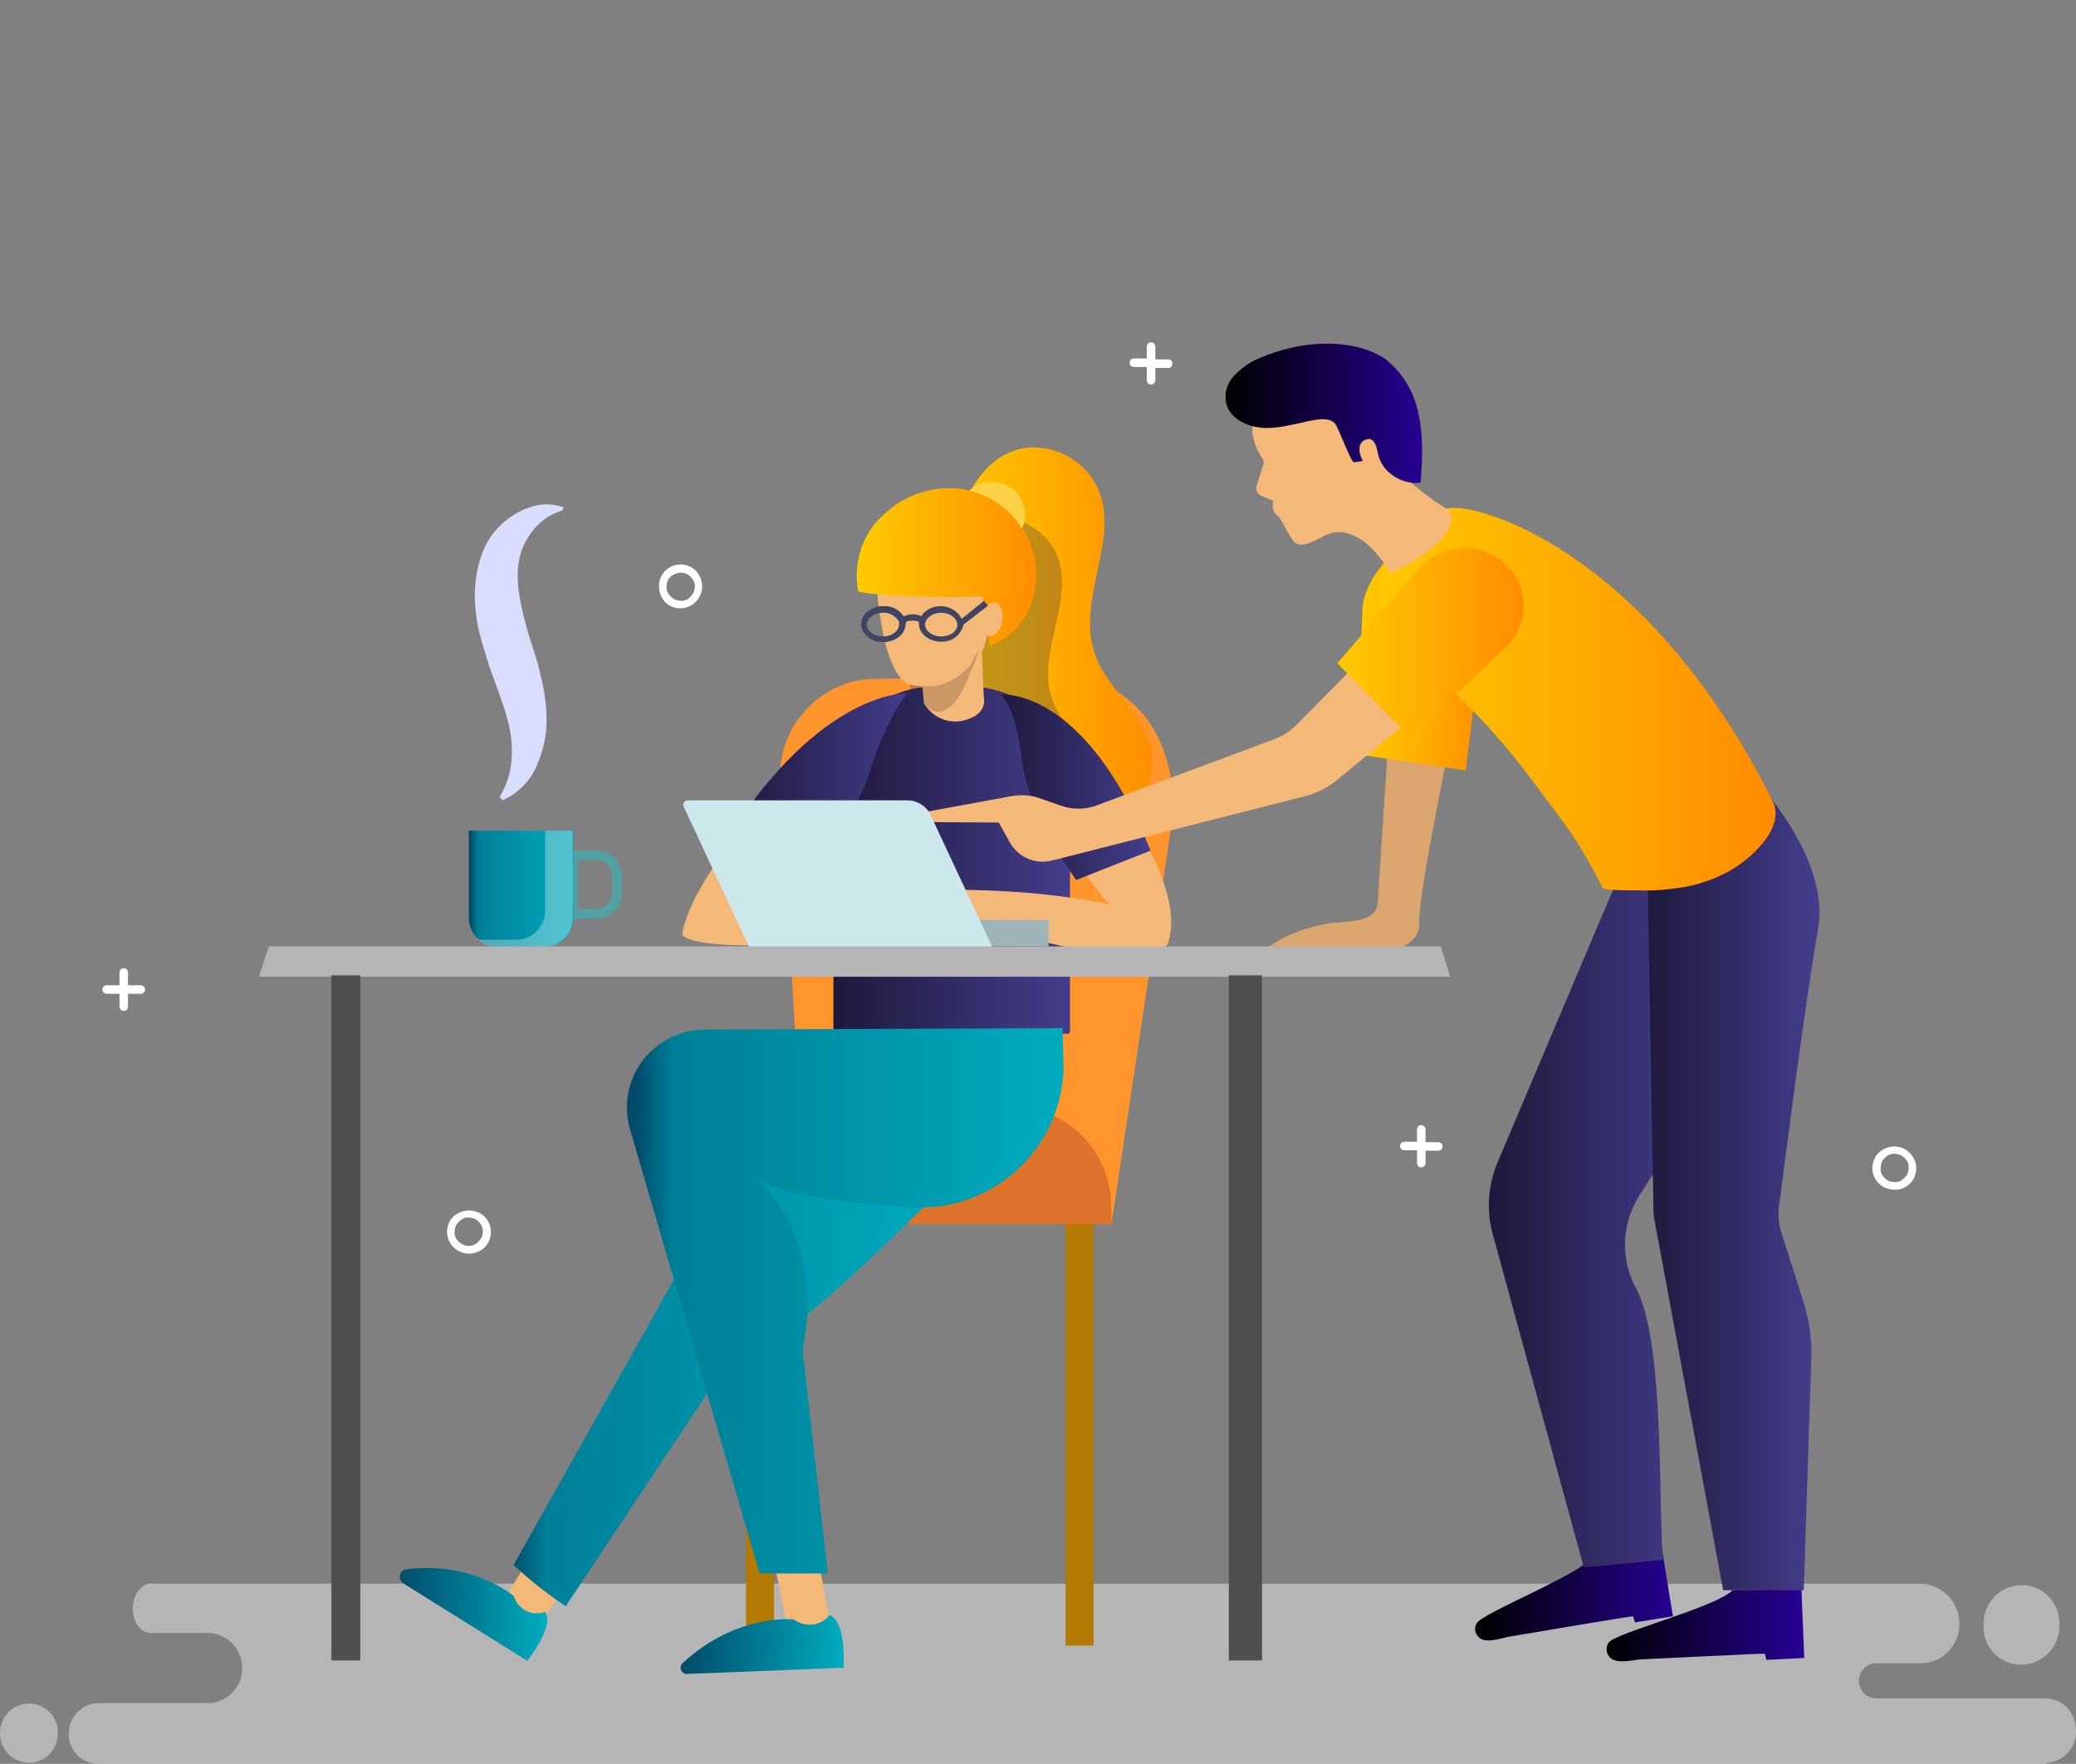 <?xml version="1.0" encoding="utf-8"?>
<!-- Generator: Adobe Illustrator 24.0.2, SVG Export Plug-In . SVG Version: 6.00 Build 0)  -->
<svg version="1.1" id="Grupo_59" xmlns="http://www.w3.org/2000/svg" xmlns:xlink="http://www.w3.org/1999/xlink" x="0px" y="0px"
	 viewBox="0 0 437.9 372" style="enable-background:new 0 0 437.9 372;" xml:space="preserve">
<rect x="0" y="0" width="437.9" height="372" fill="#808080" stroke="none"/>
<style type="text/css">
	.st0{opacity:0.42;fill-rule:evenodd;clip-rule:evenodd;fill:#FFFFFF;enable-background:new    ;}
	.st1{fill-rule:evenodd;clip-rule:evenodd;fill:#FFFFFF;}
	.st2{fill:none;stroke:#707070;stroke-width:2;stroke-linecap:round;stroke-linejoin:round;stroke-miterlimit:10;}
	.st3{fill:#51A0A3;}
	.st4{fill:#DADEFE;}
	.st5{fill:url(#Caminho_106_1_);}
	.st6{opacity:0.4;fill:#CCE8EC;enable-background:new    ;}
	.st7{fill:#B57A04;}
	.st8{fill:#FF952C;}
	.st9{fill:#DD722A;}
	.st10{fill:url(#Caminho_110_1_);}
	.st11{opacity:0.3;fill:#34364D;enable-background:new    ;}
	.st12{fill:url(#Caminho_112_1_);}
	.st13{fill:#F4B979;}
	.st14{fill:url(#Caminho_114_1_);}
	.st15{fill:url(#Caminho_116_1_);}
	.st16{fill:#9FB4B8;}
	.st17{fill:url(#Caminho_117_1_);}
	.st18{fill:url(#Caminho_118_1_);}
	.st19{fill:#DBA66D;}
	.st20{fill:url(#Caminho_120_1_);}
	.st21{fill:url(#Caminho_121_1_);}
	.st22{fill:url(#Caminho_122_1_);}
	.st23{fill:url(#Caminho_123_1_);}
	.st24{fill:url(#Caminho_126_1_);}
	.st25{fill:url(#Caminho_127_1_);}
	.st26{fill:#CCE8EC;}
	.st27{fill:#B5B5B5;}
	.st28{fill:url(#Caminho_132_1_);}
	.st29{fill:#414460;}
	.st30{fill:#C99864;}
	.st31{fill:#FDD247;}
	.st32{fill:#4F4F4F;}
	.st33{fill:url(#Caminho_138_1_);}
	.st34{fill:url(#Caminho_139_1_);}
	.st35{fill:url(#Caminho_141_1_);}
	.st36{fill:url(#Caminho_142_1_);}
</style>
<path id="Caminho_96" class="st0" d="M431.4,372H20.7c-3.5,0-6.3-2.9-6.2-6.4l0,0l0,0c0-3.5,2.8-6.3,6.2-6.4h23.1
	c4,0,7.3-3.3,7.3-7.3c0,0,0,0,0-0.1l0,0c0-3.8-2.9-7-6.7-7.4H31.8c-2.2,0-3.8-2.4-3.8-5.2l0,0c0-2.8,1.8-5.2,3.8-5.2H405
	c4.6,0.1,8.3,3.8,8.3,8.4l0,0c0.1,4.6-3.6,8.4-8.2,8.4H405h-9.3c-2,0-3.6,1.7-3.6,3.7l0,0c0,2,1.6,3.7,3.6,3.7h35.7
	c3.6,0,6.5,3,6.5,6.7l0,0c0.2,3.6-2.6,6.7-6.2,6.9C431.6,372,431.5,372,431.4,372L431.4,372z M6.1,359.3L6.1,359.3
	c-3.4,0-6.1,2.8-6.1,6.2l0,0v0.1c0,3.4,2.7,6.1,6.1,6.2l0,0c3.4,0,6.1-2.8,6.1-6.2l0,0v-0.1c0.1-3.3-2.5-6.1-5.9-6.2
	C6.2,359.3,6.1,359.3,6.1,359.3z M426.4,351.1c4.5-0.1,8-3.7,8-8.1v-0.6c0-4.5-3.5-8.1-8-8.1l0,0c-4.5,0.1-8,3.7-8,8.1v0.6
	c-0.1,4.4,3.4,8.1,7.9,8.1C426.3,351.1,426.3,351.1,426.4,351.1z"/>
<path id="Caminho_97" class="st1" d="M98.9,255.3c1.2,0,2.4,0.4,3.3,1.3l0,0c1.8,1.8,1.8,4.7,0,6.5l0,0c-0.9,0.8-2,1.3-3.3,1.3
	c-2.5,0-4.6-2.1-4.6-4.6c0-1.2,0.5-2.4,1.3-3.2C96.5,255.8,97.7,255.3,98.9,255.3z M101,257.7c-0.5-0.6-1.3-0.9-2.1-0.9
	c-0.8-0.1-1.6,0.3-2.1,0.9c-0.6,0.5-0.9,1.3-0.9,2.1c-0.1,0.8,0.3,1.6,0.9,2.1c1.1,1.1,2.9,1.2,4,0.1l0.1-0.1l0,0
	C102.1,260.8,102.2,258.9,101,257.7C101,257.8,101,257.7,101,257.7L101,257.7z"/>
<path id="Caminho_98" class="st1" d="M25.2,205.1c0-0.5,0.4-0.9,0.9-0.9s0.9,0.4,0.9,0.9l0,0v2.7h2.7c0.5,0,0.9,0.4,0.9,0.9
	s-0.4,0.9-0.9,0.9H27v2.7c0,0.5-0.4,0.9-0.9,0.9s-0.9-0.4-0.9-0.9v-2.7h-2.7c-0.5,0-0.9-0.4-0.9-0.9s0.4-0.9,0.9-0.9l0,0h2.7V205.1z
	"/>
<path id="Caminho_99" class="st1" d="M139,123.7c0-1.2,0.4-2.4,1.3-3.3l0,0c1.8-1.8,4.7-1.8,6.5,0l0,0c0.8,0.9,1.3,2,1.3,3.3
	c0,2.5-2.1,4.6-4.6,4.6c-1.2,0-2.4-0.5-3.2-1.3C139.5,126.1,139,124.9,139,123.7z M141.5,121.6c-0.6,0.5-0.9,1.3-0.9,2.1
	c-0.1,0.8,0.3,1.6,0.9,2.1c0.5,0.6,1.3,0.9,2.1,0.9c0.8,0.1,1.6-0.3,2.1-0.9c1.1-1.1,1.2-2.9,0.1-4l-0.1-0.1l0,0
	C144.6,120.5,142.8,120.5,141.5,121.6C141.6,121.6,141.6,121.6,141.5,121.6L141.5,121.6z"/>
<path id="Caminho_100" class="st1" d="M239.2,77.4c-0.5,0-0.9-0.3-0.9-0.8c0,0,0,0,0-0.1c0-0.5,0.3-0.9,0.8-0.9c0,0,0,0,0.1,0h2.7
	v-2.5c0-0.5,0.4-0.9,0.9-0.9s0.9,0.4,0.9,0.9v2.7h2.7c0.5,0,0.9,0.3,0.9,0.8c0,0,0,0,0,0.1c0,0.5-0.3,0.9-0.8,0.9c0,0,0,0-0.1,0
	h-2.7v2.6c0,0.5-0.4,0.9-0.9,0.9s-0.9-0.4-0.9-0.9v-2.8H239.2z"/>
<path id="Caminho_101" class="st1" d="M399.6,250.9c-1.2,0-2.4-0.4-3.3-1.3l0,0c-1.8-1.8-1.8-4.7,0-6.5l0,0c0.9-0.8,2-1.3,3.3-1.3
	c2.5,0,4.6,2.1,4.6,4.6c0,1.2-0.5,2.4-1.3,3.2C402,250.5,400.8,251,399.6,250.9z M397.5,248.4c0.5,0.6,1.3,0.9,2.1,0.9
	c0.8,0.1,1.6-0.3,2.1-0.9c0.6-0.5,0.9-1.3,0.9-2.1c0.1-0.8-0.3-1.6-0.9-2.1c-1.1-1.1-2.9-1.2-4-0.1l-0.1,0.1l0,0
	c-0.6,0.5-0.9,1.3-0.9,2.1C396.6,247.1,396.9,247.9,397.5,248.4L397.5,248.4z"/>
<path id="Caminho_102" class="st1" d="M300.7,245.3c0,0.5-0.4,0.9-0.9,0.9s-0.9-0.4-0.9-0.9l0,0v-2.7h-2.7c-0.5,0-0.9-0.4-0.9-0.9
	s0.4-0.9,0.9-0.9h2.7v-2.6c0-0.5,0.4-0.9,0.9-0.9s0.9,0.4,0.9,0.9v2.7h2.7c0.5,0,0.9,0.4,0.9,0.9s-0.4,0.9-0.9,0.9h-2.7V245.3z"/>
<path id="Caminho_103" class="st2" d="M301.1,118.2"/>
<g id="Grupo_47" transform="translate(98.895 34.199)">
	<g id="Grupo_45" transform="translate(20.874 72.987)">
		<path id="Caminho_104" class="st3" d="M6.1,86.6H0V72.2h6.1c2.9,0,5.3,2.4,5.3,5.3l0,0v3.7C11.4,84.2,9,86.5,6.1,86.6z M2.1,84.5
			h4c1.8,0,3.2-1.5,3.3-3.3v-3.7c0-1.8-1.5-3.2-3.3-3.3h-4C2.1,74.2,2.1,84.5,2.1,84.5z"/>
	</g>
	<g id="Grupo_46" transform="translate(1.298)">
		<path id="Caminho_105" class="st4" d="M18.4,73.5c-2.6,0.7-4.9,2.4-6.5,4.6c-1.4,1.9-2.4,4.1-2.7,6.5c-0.7,4.6,0.6,9.6,2.1,15
			c0.4,1.3,0.9,2.7,1.3,4.1c0.5,1.5,0.9,2.9,1.2,4.4c0.8,3.1,1.3,6.4,1.3,9.6c0,3.4-0.8,6.8-2.2,9.9s-4,5.6-7.1,7l-0.6-0.7
			c1.4-2.3,2.3-5,2.5-7.7c0.2-2.6,0-5.2-0.6-7.7c-1.2-5-3.6-10.1-5.3-16.1c-0.4-1.5-0.9-3.1-1.2-4.6c-0.3-1.6-0.5-3.2-0.6-4.9
			c-0.2-3.5,0.3-7.1,1.5-10.4c1.3-3.5,3.8-6.4,7-8.3c1.5-0.9,3.3-1.6,5-1.9c1.7-0.3,3.5-0.1,5.2,0.5L18.4,73.5z"/>
	</g>
	
		<linearGradient id="Caminho_106_1_" gradientUnits="userSpaceOnUse" x1="-1610.242" y1="69.83" x2="-1609.248" y2="69.83" gradientTransform="matrix(21.911 0 0 24.428 35282.25 -1552.556)">
		<stop  offset="0" style="stop-color:#004B6A"/>
		<stop  offset="8.700000e-02" style="stop-color:#008098"/>
		<stop  offset="1" style="stop-color:#00ACBF"/>
	</linearGradient>
	<path id="Caminho_106" class="st5" d="M16.1,141H0v18.4c0,3.3,2.7,6,6,6.1h0.1h9.8c3.3,0,6.1-2.7,6.1-6.1V141H16.1z"/>
	<path id="Caminho_107" class="st6" d="M16.1,141v16.9c0,3.3-2.7,6.1-6.1,6.1H2c1.1,1,2.5,1.5,4,1.5h9.8c3.3,0,6.1-2.7,6.1-6.1V141
		H16.1z"/>
</g>
<g id="Grupo_48" transform="translate(153.375 70.47)">
	<rect id="Retângulo_23" x="71.4" y="184.7" class="st7" width="5.9" height="91.9"/>
	<path id="Caminho_108" class="st8" d="M81.1,187.5l-64.4-0.9l-5.5-92.4c-0.6-11.2,8-20.9,19.3-21.5c0.5,0,0.9,0,1.4,0l38.3-0.5
		c16.9,0,25.8,15.5,23.4,32.1L81.1,187.5z"/>
	<path id="Caminho_109" class="st9" d="M81.1,187.7H0v-3.8c0-11.6,9.4-21,21-21l0,0h39c11.6,0,21,9.4,21,21l0,0L81.1,187.7
		L81.1,187.7z"/>
	<rect id="Retângulo_24" x="4" y="184.7" class="st7" width="5.9" height="91.9"/>
</g>
<g id="Grupo_49" transform="translate(191.214 22.171)">
	
		<linearGradient id="Caminho_110_1_" gradientUnits="userSpaceOnUse" x1="-1828.807" y1="46.803" x2="-1827.806" y2="46.803" gradientTransform="matrix(44.016 0 0 79.025 80504.945 -3586.898)">
		<stop  offset="0" style="stop-color:#FFCA00"/>
		<stop  offset="1" style="stop-color:#FF8D00"/>
	</linearGradient>
	<path id="Caminho_110" class="st10" d="M26,72.2c6.1-0.3,11.8,3.1,14.4,8.7c4.6,10.5-4.3,22.9-0.9,34.1c1.3,4.6,4.7,8.3,7.6,12.1
		c2.9,3.8,5.3,8.4,4.7,13.2c-0.6,5-4.9,9.3-9.9,10.5c-5.1,1-10.4,0-14.7-3c-4.3-2.8-7.6-7-10.2-11.4c-9.2-15.2-13.5-39.9-3.2-55.6
		C16.6,76.2,20.3,72.7,26,72.2z"/>
	<path id="Caminho_111" class="st11" d="M17.7,86.6c5.8-0.3,11.5,3,13.8,7.8c4.4,9.5-4.1,20.7-0.9,30.5c1.3,4.1,4.4,7.4,7.3,11
		c2.7,3.4,5.2,7.6,4.6,11.8c-0.6,4.6-4.7,8.3-9.6,9.5c-4.7,1.2-10.1-0.1-14.1-2.7c-4-2.7-7.4-6.2-9.9-10.2C0,130.7-4,108.3,5.8,94.1
		C8.8,90.1,12.2,86.9,17.7,86.6z"/>
</g>
<linearGradient id="Caminho_112_1_" gradientUnits="userSpaceOnUse" x1="-1450.336" y1="47.61" x2="-1449.336" y2="47.61" gradientTransform="matrix(49.892 0 0 73.287 72536.039 -3307.742)">
	<stop  offset="0" style="stop-color:#1E193B"/>
	<stop  offset="1" style="stop-color:#443D8C"/>
</linearGradient>
<path id="Caminho_112" class="st12" d="M225,218h-48.6c-0.3,0-0.6-0.3-0.6-0.6v-51.3c0-11.8,9.5-21.3,21.3-21.3h7.3
	c11.8,0,21.3,9.5,21.3,21.3v51.4C225.7,217.8,225.4,218.1,225,218z"/>
<path id="Caminho_113" class="st13" d="M232.3,164.3c0,0,18.1,21,14.2,34.2c0,0,0,6.8-28.1-0.3l-23.7-3.8l-1-6.7
	c5.8-0.1,12-0.1,18.8,0.3c7.2,0.4,14.4,1.3,21.5,2.7c-1.8-1.9-3.4-4.1-5.2-6.5c-2.8-3.8-5.9-8.6-7.3-12.7L232.3,164.3z"/>
<linearGradient id="Caminho_114_1_" gradientUnits="userSpaceOnUse" x1="-1433.287" y1="57.319" x2="-1432.285" y2="57.319" gradientTransform="matrix(31.682 0 0 39.107 45620.328 -2075.544)">
	<stop  offset="0" style="stop-color:#1E193B"/>
	<stop  offset="1" style="stop-color:#443D8C"/>
</linearGradient>
<path id="Caminho_114" class="st14" d="M211,146.5c0,0,17.5-2.1,31.7,32.9l-15.7,6.2c0,0-10.1-13.6-11.5-25.6
	C214.1,148.1,211,146.5,211,146.5z"/>
<g id="Grupo_50" transform="translate(143.9 74.02)">
	<path id="Caminho_115" class="st13" d="M22.2,90c0,0-20.1,20.1-22.2,33c0,0,0.3,3.8,29.2,1.8H54l1.9-5c-5.6-1.2-11.8-2.4-18.5-3.1
		c-7.2-0.8-14.4-1.2-21.6-1.2c2.2-1.7,4.3-3.5,6.2-5.5c3.4-3.3,7.3-7.4,9.3-11.3L22.2,90z"/>
	
		<linearGradient id="Caminho_116_1_" gradientUnits="userSpaceOnUse" x1="-1729.057" y1="56.943" x2="-1728.055" y2="56.943" gradientTransform="matrix(38.2 0 0 39.828 66059.281 -2175.797)">
		<stop  offset="0" style="stop-color:#1E193B"/>
		<stop  offset="1" style="stop-color:#443D8C"/>
	</linearGradient>
	<path id="Caminho_116" class="st15" d="M47.5,72.2c0,0-18.1-0.9-38.2,30.9l14.4,8.9c0,0,12.3-11.7,15.8-23.1
		C43.1,77.2,47.5,72.2,47.5,72.2z"/>
</g>
<rect id="Retângulo_25" x="158.6" y="194" class="st16" width="62.6" height="5.6"/>
<g id="Grupo_51" transform="translate(194.976 0.28)">
	
		<linearGradient id="Caminho_117_1_" gradientUnits="userSpaceOnUse" x1="-1834.353" y1="89.138" x2="-1833.353" y2="89.138" gradientTransform="matrix(41.575 0 0 15.466 76407.141 -1036.288)">
		<stop  offset="0" style="stop-color:#000000"/>
		<stop  offset="1" style="stop-color:#280094"/>
	</linearGradient>
	<path id="Caminho_117" class="st17" d="M170.5,335.1c-3.7,3.7-24.9,9-26.2,11.1c-0.5,0.8-0.5,1.7-0.1,2.5c1,2.2,4.9,1.2,6.7,1
		c2.2-0.1,26.4-1.3,26.4-1.2l0.3,1.3l8-0.4l-0.6-14.8C185.1,334.7,178.8,335,170.5,335.1z"/>
	
		<linearGradient id="Caminho_118_1_" gradientUnits="userSpaceOnUse" x1="-1834.52" y1="77.747" x2="-1833.526" y2="77.747" gradientTransform="matrix(41.769 0 0 19.739 76742.992 -1198.867)">
		<stop  offset="0" style="stop-color:#000000"/>
		<stop  offset="1" style="stop-color:#280094"/>
	</linearGradient>
	<path id="Caminho_118" class="st18" d="M141.2,328c-3.3,4-23.7,12-24.7,14.1c-0.5,0.8-0.4,1.8,0.1,2.5c1.3,2.1,5,0.6,6.8,0.3
		c2.2-0.4,26.1-4.4,26.1-4.3l0.4,1.3l8-1.3l-2.4-14.7C155.4,326,149.4,327,141.2,328z"/>
	<path id="Caminho_119" class="st19" d="M98.3,149.6c0,0-2.7,40.6-2.7,40.7c-0.3,4.1-6.8,3.7-9.8,4.1c-4.4,0.7-10.2,2.4-13.8,5.6
		c1.2,0.7,3.7,0.4,5.2,0.4c1.9,0.1,3.7,0.1,5.6,0.3c3.8,0.1,7.7,0.1,11.5,0.4c0,0,10.4-0.6,10.1-6.8s7.6-43.4,7.6-43.4L98.3,149.6z"
		/>
	
		<linearGradient id="Caminho_120_1_" gradientUnits="userSpaceOnUse" x1="-1815.671" y1="52.406" x2="-1814.669" y2="52.406" gradientTransform="matrix(27.264 0 0 51.189 49594.301 -2545.931)">
		<stop  offset="0" style="stop-color:#FFCA00"/>
		<stop  offset="1" style="stop-color:#FF8D00"/>
	</linearGradient>
	<path id="Caminho_120" class="st20" d="M91.3,158.8l22.9,3.4l3.9-31.5c0.9-6.8,1.2-17.8-5.6-19.1c-0.1,0-1.5-0.4-1.6-0.4
		c-7.7-1.3-18.4,9.6-18.5,17.2L91.3,158.8z"/>
	
		<linearGradient id="Caminho_121_1_" gradientUnits="userSpaceOnUse" x1="-1835.778" y1="41.994" x2="-1834.777" y2="41.994" gradientTransform="matrix(43.306 0 0 148.193 79619.664 -5967.062)">
		<stop  offset="0" style="stop-color:#1E193B"/>
		<stop  offset="1" style="stop-color:#443D8C"/>
	</linearGradient>
	<path id="Caminho_121" class="st21" d="M147.5,182.1l-26.6,62.8c-2,4.8-2.4,10.1-1,15.1l19.2,70.3l16.7-1.6c-1-11,0.4-46-5.6-57.1
		c-3.3-6-3.2-13.3,0.3-19.2l7.6-12l4.3-57.7L147.5,182.1z"/>
	
		<linearGradient id="Caminho_122_1_" gradientUnits="userSpaceOnUse" x1="-1829.166" y1="41.125" x2="-1828.165" y2="41.125" gradientTransform="matrix(36.287 0 0 176.029 66526.844 -6992.136)">
		<stop  offset="0" style="stop-color:#1E193B"/>
		<stop  offset="1" style="stop-color:#443D8C"/>
	</linearGradient>
	<path id="Caminho_122" class="st22" d="M174.4,169.9l-4-10.8c0,0,21.2,19.1,18.1,36.7c-2.7,15.2-7.1,49.7-8.3,58.9
		c-0.1,1.5,0,3,0.4,4.4l4.9,15.4c1.1,3.6,1.7,7.4,1.6,11.3l-1.6,49.3h-17l-14.4-77.6c-0.2-0.9-0.3-1.8-0.3-2.7l-1.3-73.7
		L174.4,169.9z"/>
	
		<linearGradient id="Caminho_123_1_" gradientUnits="userSpaceOnUse" x1="-1852.24" y1="46.583" x2="-1851.24" y2="46.583" gradientTransform="matrix(83.559 0 0 80.75 154866.5 -3614.383)">
		<stop  offset="0" style="stop-color:#FFCA00"/>
		<stop  offset="1" style="stop-color:#FF8D00"/>
	</linearGradient>
	<path id="Caminho_123" class="st23" d="M115.5,107.3c12.6,2.8,41.2,17,63.4,61.3c3,5.9-5.2,12.9-9.8,15.2c-3.6,1.9-7.6,3-11.7,3.4
		c-2.3,0.3-4.6,0.4-7,0.3c-1,0-7,0.1-7.4-0.6c-1.9-3.9-4.1-7.7-6.5-11.4c-2.7-3.8-5.9-8-9.8-13.2c-7.7-10-16.7-19-26.8-26.7
		c-2.4-3-3.8-6.6-4-10.4c-0.1-3.8,1-8.4,5-13.5C104.2,107.6,110.1,106,115.5,107.3z"/>
	<path id="Caminho_124" class="st13" d="M101.9,128.9l-23.4,23.7c-1.4,1.4-3,2.4-4.9,3.1l-37.3,13.9c-2.4,0.9-5.1,0.9-7.6,0
		l-4.6-1.6c-1.8-0.6-3.6-0.7-5.5-0.4L0,171l0.3,2.1l15.4,0.1l2.4,4.3c1.8,3.1,5.4,4.6,8.9,3.7l53.1-13.5c2.6-0.6,5-1.9,7.1-3.6
		l26.1-21.5L101.9,128.9z"/>
	<path id="Caminho_125" class="st13" d="M71.4,98c0.3-0.6,0.2-1.4-0.3-1.9c-1.6-2.4-5-9.5,4.6-16.4c0,0,17.2-10.8,24.9,6.2
		c2.2,4.9,1.6,9.2-0.3,12.4c-0.7,1.5,8.7,8.3,9.9,8.7c1.3,0.4,3.8,6.2-11.8,13.6c-0.6-1-0.9-1.2-1.9-2.7c-3.4-4.7-7.7-7-11.4-5.5
		c-1.8,0.7-4.9,3-6.7,1.9c-1-0.4-3.1-5.2-3.7-5.6l-0.3-0.3c-0.6-0.5-0.9-1.2-0.9-1.9v-1.2l-2.4-1c-0.9-0.4-1.3-1.3-1-2.2L71.4,98z"
		/>
	
		<linearGradient id="Caminho_126_1_" gradientUnits="userSpaceOnUse" x1="-1834.228" y1="64.191" x2="-1833.23" y2="64.191" gradientTransform="matrix(41.432 0 0 29.404 76059.93 -1800.543)">
		<stop  offset="0" style="stop-color:#000000"/>
		<stop  offset="1" style="stop-color:#280094"/>
	</linearGradient>
	<path id="Caminho_126" class="st24" d="M90.6,97.2c0.6-0.1,1.3-0.1,1.9-0.3c-0.5-0.8-0.8-1.8-0.7-2.8c0.1-1.1,1-1.8,2.1-1.8
		c1.3,0.3,1.5,1.9,1.8,3.1c0.7,3.8,5,6.7,9,6.1c0.3-4.7,0.6-9.5-0.4-14.1c-0.8-4.7-3.3-9-7.1-12c-3.6-2.4-8.4-3.3-12.8-3.2
		c-4.8,0.1-9.4,1.2-13.8,3.1c-2,0.8-3.8,2.1-5.3,3.7c-1.5,1.6-2.1,3.8-1.6,5.9c0.7,2.7,3.6,4.4,6.4,4.9s5.6-0.1,8.4-0.7
		c2.2-0.4,6.4-1.9,8.1-0.1C87.3,89.8,90,97.2,90.6,97.2z"/>
	
		<linearGradient id="Caminho_127_1_" gradientUnits="userSpaceOnUse" x1="-1832.342" y1="56.918" x2="-1831.345" y2="56.918" gradientTransform="matrix(39.353 0 0 39.877 72195.102 -2134.407)">
		<stop  offset="0" style="stop-color:#FFCA00"/>
		<stop  offset="1" style="stop-color:#FF8D00"/>
	</linearGradient>
	<path id="Caminho_127" class="st25" d="M87.1,139.6l15.5,15.7l20-19c4.8-4.5,5.1-12,0.7-16.9l-0.3-0.3c-5-5.3-14.1-4.9-18.8,0.7
		L87.1,139.6z"/>
</g>
<path id="Caminho_128" class="st26" d="M209.3,199.7H158l-13.8-29.6c-0.2-0.5,0-1,0.5-1.2c0.1-0.1,0.3-0.1,0.4-0.1h46.3
	c2.1,0,4,1.2,4.9,3.1L209.3,199.7z"/>
<path id="Caminho_129" class="st27" d="M305.9,206H54.6l2.1-6.4h247.2L305.9,206z"/>
<g id="Grupo_54" transform="translate(180.734 29.461)">
	<g id="Grupo_52" transform="translate(0 1.276)">
		<path id="Caminho_130" class="st13" d="M4,90.6c0,0,1,22.4,7.8,23.2c8.4,1.2,14.4-3.1,15.7-10.7c0.6-3-0.1-11.8-0.9-17.3
			c-0.4-3.6-4.6-6.8-8-7.4c-2.4-0.4-4.8-0.2-7.1,0.6C2.5,82.2,4,90.6,4,90.6z"/>
		<path id="Caminho_131" class="st13" d="M14.2,109.6c-0.2,2.7-0.2,5.3,0,8c1.6,2.8,4.8,4.3,8,3.7c5.5-1.2,4.6-4.7,4.6-4.7
			l-0.7-15.8L14.2,109.6z"/>
		
			<linearGradient id="Caminho_132_1_" gradientUnits="userSpaceOnUse" x1="-1802.41" y1="60.925" x2="-1801.411" y2="60.925" gradientTransform="matrix(37.892 0 0 33.334 68297.383 -1941.993)">
			<stop  offset="0" style="stop-color:#FFCA00"/>
			<stop  offset="1" style="stop-color:#FF8D00"/>
		</linearGradient>
		<path id="Caminho_132" class="st28" d="M37.6,87.5c-1.4-7.8-7.6-13.9-15.5-15.1c-5.8-0.8-11.7,1.1-16,5c-4.8,4-7,10.4-5.8,16.6
			c4.6,1.3,22.8,1.3,26.2,1c0.1,3.7,1.3,6.8,1.5,10.5C35.4,102.8,38.8,95.1,37.6,87.5z"/>
		<path id="Caminho_133" class="st13" d="M30.7,100.4c-0.4,1.9-1.8,3.3-3,3c-1.2-0.3-1.9-2.1-1.5-4c0.4-1.9,1.8-3.3,3-3
			C30.4,96.8,31,98.5,30.7,100.4z"/>
		<path id="Caminho_134" class="st29" d="M27.7,97l-0.9-1l-4.7,3.8c-0.8-1.7-2.6-2.7-4.4-2.7c-1.6,0-3.2,0.7-4.1,2.1
			c-1.1-0.5-2.4-0.5-3.6,0c-0.1,0-0.1,0.1-0.1,0.1l0,0C9,97.8,7.3,97,5.6,97.1c-2.7,0-4.7,1.8-4.7,3.8s2.1,3.8,4.7,3.8
			s4.7-1.8,4.7-3.8c0-0.2,0.1-0.5,0.3-0.6c0.8-0.2,1.7-0.2,2.5,0.1v0.4c0,2.1,2.1,3.8,4.7,3.8c2.2,0.1,4.2-1.4,4.7-3.6L27.7,97z
			 M8.9,101c0,1.3-1.5,2.5-3.4,2.5s-3.4-1.2-3.4-2.5c0-1.3,1.5-2.5,3.4-2.5c1.4-0.1,2.7,0.7,3.4,1.9H9C8.9,100.6,8.9,100.8,8.9,101
			L8.9,101z M17.8,103.5c-1.9,0-3.4-1.2-3.4-2.5c0-1.3,1.5-2.5,3.4-2.5s3.4,1.2,3.4,2.5C21.2,102.5,19.6,103.5,17.8,103.5
			L17.8,103.5z"/>
		<path id="Caminho_135" class="st30" d="M13.8,113.9l0.4,3.8c0,0,4.4,6.2,9.2-5.2s0.6-3,0.6-3S19.6,114.9,13.8,113.9z"/>
	</g>
	<g id="Grupo_53" transform="translate(23.717)">
		<path id="Caminho_136" class="st31" d="M11.1,82c0.5-0.9,0.7-1.9,0.7-3c-0.1-3.8-3.2-6.8-7.1-6.8C3,72.2,1.3,72.8,0,74
			C4.6,75.1,8.6,77.9,11.1,82z"/>
	</g>
</g>
<rect id="Retângulo_26" x="259.2" y="205.7" class="st32" width="7" height="144.5"/>
<g id="Grupo_58" transform="translate(84.332 144.641)">
	<g id="Grupo_56" transform="translate(0 17.321)">
		<g id="Grupo_55" transform="translate(0 93.121)">
			<path id="Caminho_137" class="st13" d="M28.2,72.2l-5.9,9.5l7.7,5.2l6.2-9.5L28.2,72.2z"/>
			
				<linearGradient id="Caminho_138_1_" gradientUnits="userSpaceOnUse" x1="-1600.983" y1="78.212" x2="-1599.983" y2="78.212" gradientTransform="matrix(31.04 0 0 19.521 49693.914 -1441.336)">
				<stop  offset="0" style="stop-color:#004B6A"/>
				<stop  offset="1" style="stop-color:#00ACBF"/>
			</linearGradient>
			<path id="Caminho_138" class="st33" d="M24,81.5c0,0-8.6-7.4-22.7-5.6C0.5,76-0.1,76.8,0,77.7c0.1,0.5,0.4,0.9,0.8,1.2l26.1,16.3
				c0,0,5.9-7.4,3.7-10.4C30.6,85.1,25.8,86.4,24,81.5z"/>
		</g>
		
			<linearGradient id="Caminho_139_1_" gradientUnits="userSpaceOnUse" x1="-1633.02" y1="44.279" x2="-1632.02" y2="44.279" gradientTransform="matrix(94.601 0 0 104.669 154509.312 -4510.082)">
			<stop  offset="0" style="stop-color:#004B6A"/>
			<stop  offset="8.700000e-02" style="stop-color:#008098"/>
			<stop  offset="1" style="stop-color:#00ACBF"/>
		</linearGradient>
		<path id="Caminho_139" class="st34" d="M77.9,72.2L24,168.1c3.4,3.2,7.1,6.1,11,8.7l32.7-49.2c6.1-4,12.4-8,12.4-8
			c12.6-8.3,38.5-35.2,38.5-35.2L77.9,72.2z"/>
	</g>
	<g id="Grupo_57" transform="translate(47.897)">
		<path id="Caminho_140" class="st13" d="M31.1,185l2.8,13.9h9.2l-2.8-15L31.1,185z"/>
		
			<linearGradient id="Caminho_141_1_" gradientUnits="userSpaceOnUse" x1="-1728.405" y1="43.578" x2="-1727.404" y2="43.578" gradientTransform="matrix(92.189 0 0 115.035 159340.531 -4883.259)">
			<stop  offset="0" style="stop-color:#004B6A"/>
			<stop  offset="8.700000e-02" style="stop-color:#008098"/>
			<stop  offset="1" style="stop-color:#00ACBF"/>
		</linearGradient>
		<path id="Caminho_141" class="st35" d="M91.9,72.2l-75.3,0.3C7.4,72.5,0,79.8,0,89c0,1.4,0.2,2.9,0.6,4.3L28,187.2h14.4l-5.2-46
			c-0.1-0.9,0-1.9,0.1-2.8c4.4-21.5-9.2-33.9-9.2-33.9c7.7,3.3,20.3,4.9,32.1,5.5c16.8,0.9,31.1-12,31.9-28.8c0-0.3,0-0.5,0-0.8
			L91.9,72.2z"/>
		
			<linearGradient id="Caminho_142_1_" gradientUnits="userSpaceOnUse" x1="-1701.435" y1="101.953" x2="-1700.435" y2="101.953" gradientTransform="matrix(34.402 0 0 12.44 58543.863 -1066.089)">
			<stop  offset="0" style="stop-color:#004B6A"/>
			<stop  offset="1" style="stop-color:#00ACBF"/>
		</linearGradient>
		<path id="Caminho_142" class="st36" d="M35.2,196.9c0,0-12.1-1.3-23.4,9.2c-0.6,0.5-0.6,1.4-0.1,1.9c0.3,0.3,0.7,0.5,1.1,0.4
			l32.9-1.3c0,0,0.7-9.9-3-11.1C41,198.3,37.6,198.7,35.2,196.9C35.3,196.9,35.2,196.9,35.2,196.9z"/>
	</g>
</g>
<rect id="Retângulo_27" x="69.9" y="205.7" class="st32" width="6.1" height="144.5"/>
</svg>
